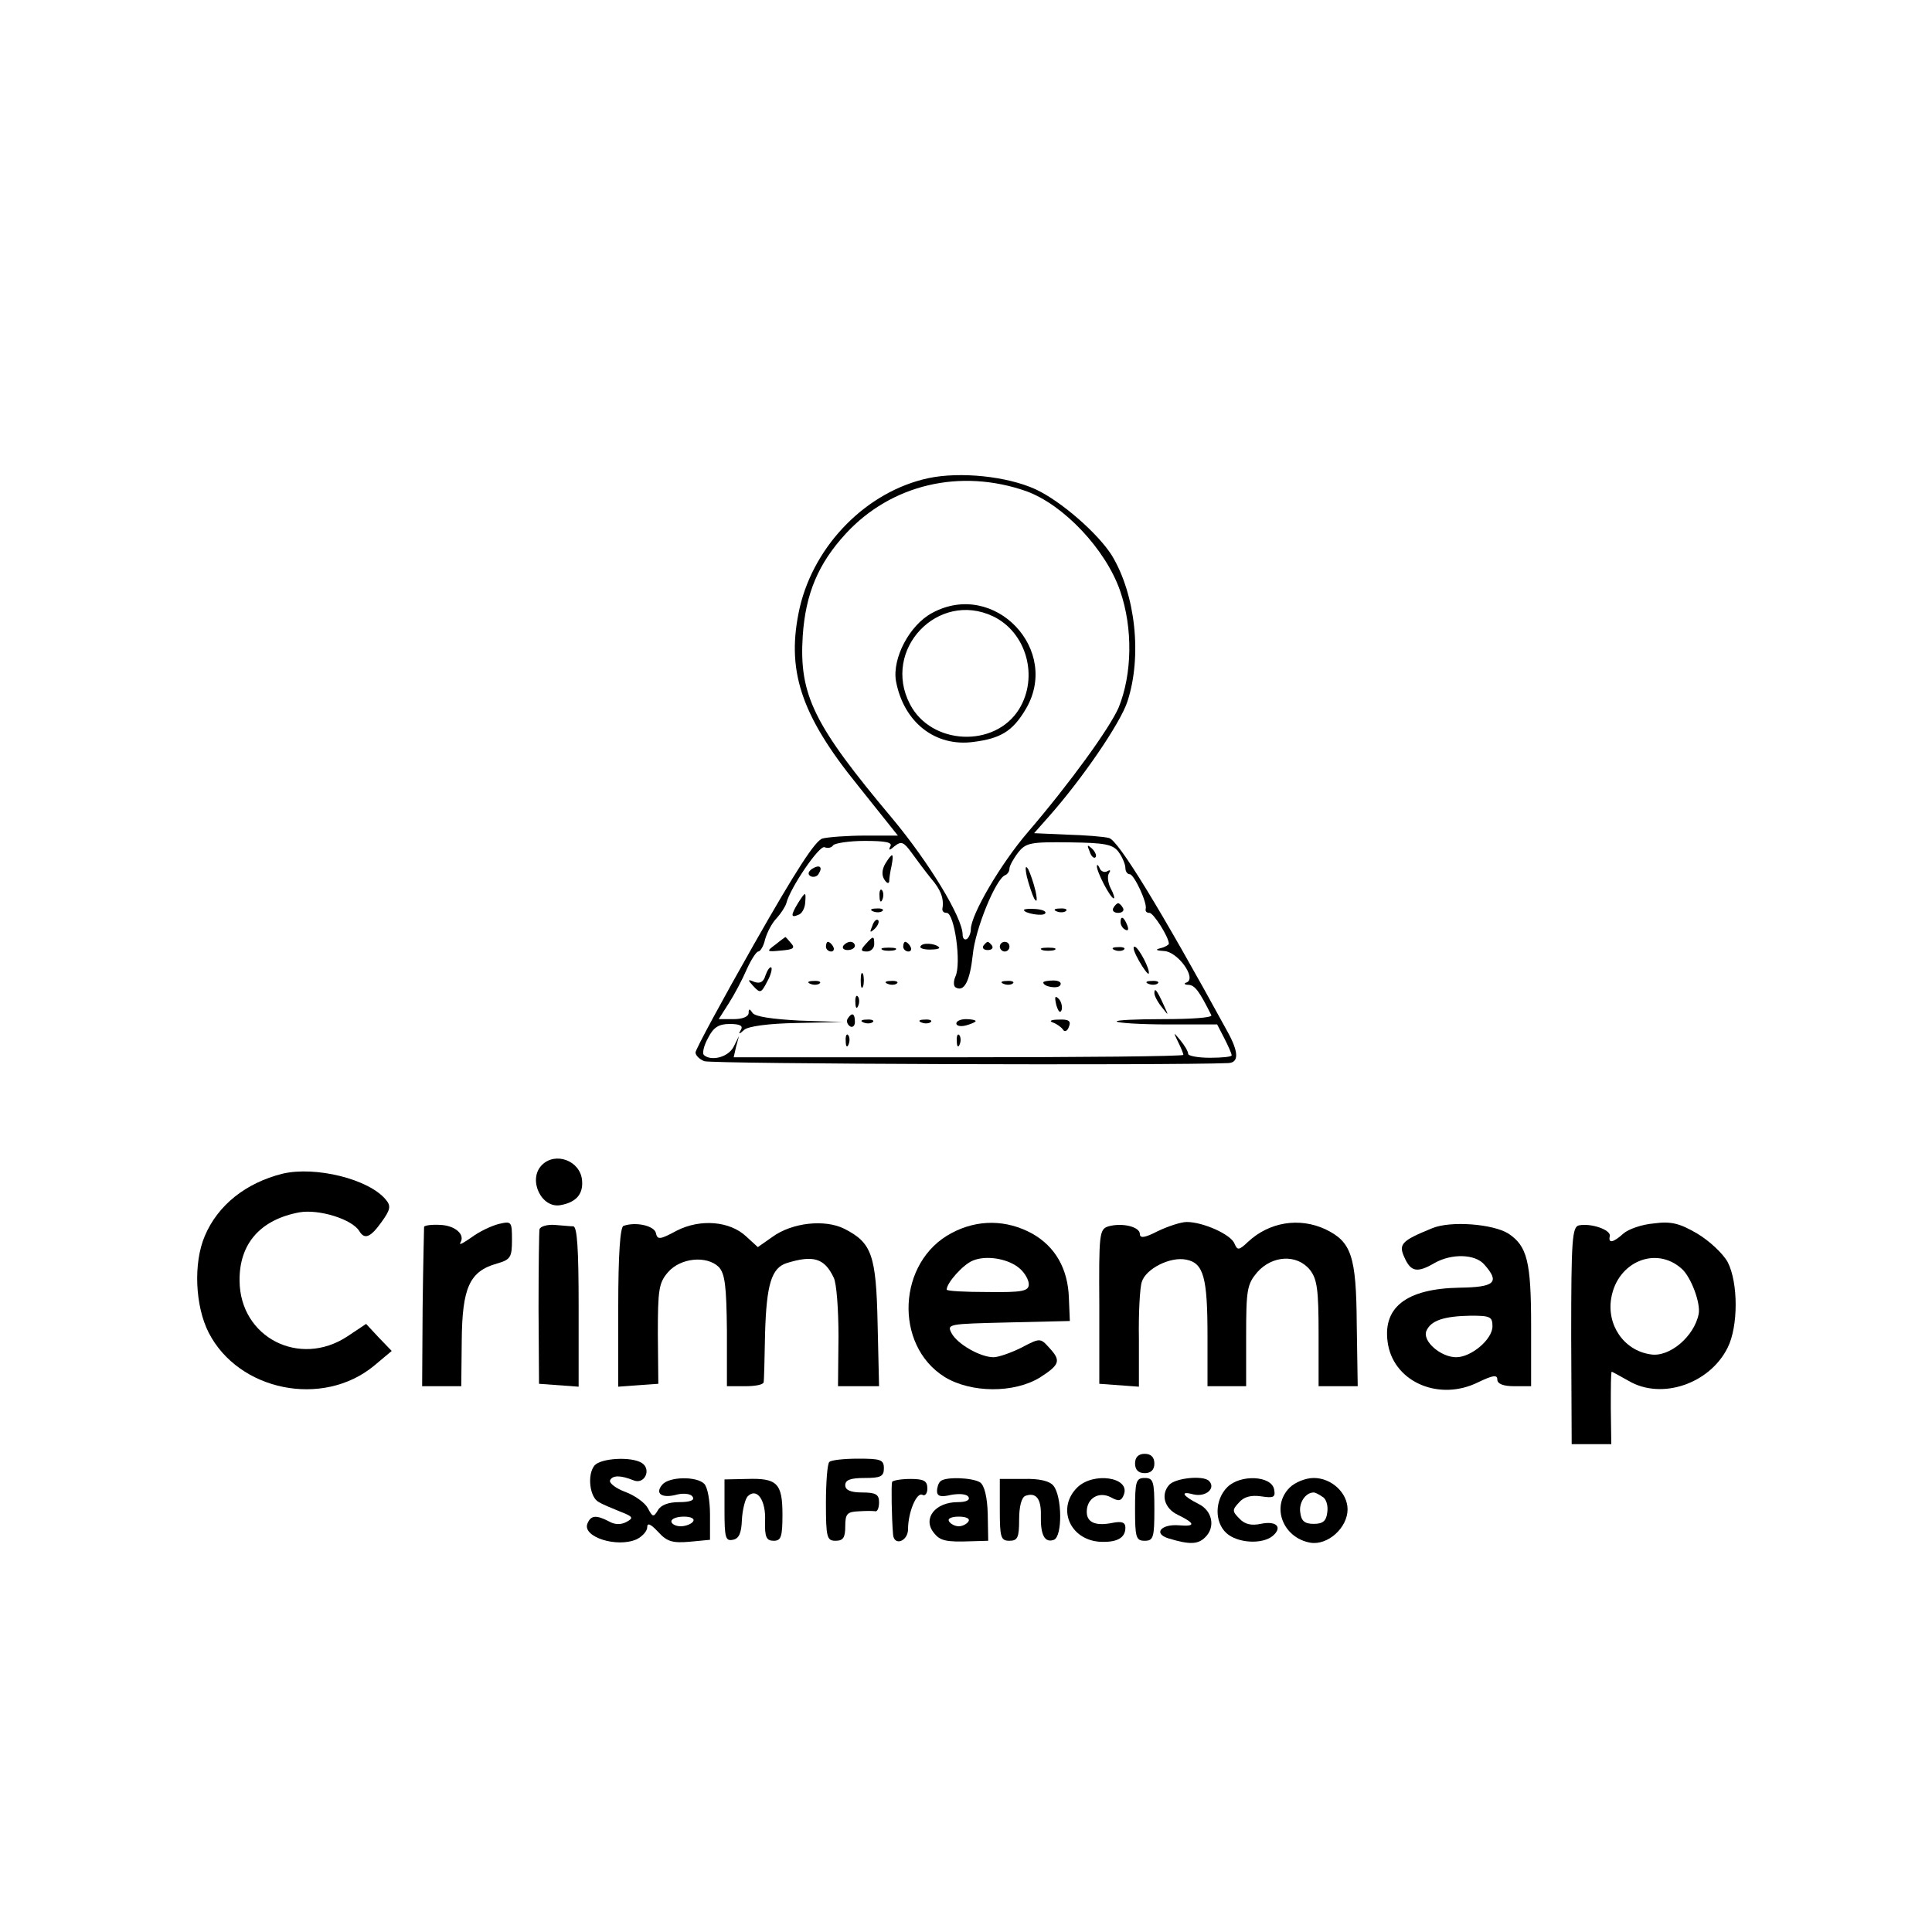 <?xml version="1.0" standalone="no"?>
<!DOCTYPE svg PUBLIC "-//W3C//DTD SVG 20010904//EN"
 "http://www.w3.org/TR/2001/REC-SVG-20010904/DTD/svg10.dtd">
<svg version="1.0" xmlns="http://www.w3.org/2000/svg"
 width="400pt" height="400pt" viewBox="0 0 400 400"
 preserveAspectRatio="xMidYMid meet">
<g transform="translate(0,400) scale(0.1,-0.1)"
fill="#000000" stroke="none">
<path d="M1922 3010 c-126 -27 -235 -136 -266 -267 -29 -128 0 -221 120 -369
l83 -104 -67 0 c-37 0 -77 -3 -89 -6 -15 -4 -55 -66 -142 -219 -67 -118 -121
-218 -121 -224 0 -6 8 -14 18 -18 12 -6 965 -9 1085 -4 22 1 22 22 -1 64 -140
256 -227 398 -246 402 -11 3 -51 6 -88 7 l-67 3 31 35 c69 78 147 192 162 237
31 94 17 222 -32 303 -29 46 -106 113 -158 137 -59 27 -156 37 -222 23z m203
-27 c77 -28 164 -120 194 -206 27 -78 25 -173 -3 -242 -19 -43 -99 -154 -188
-258 -56 -65 -118 -171 -118 -201 0 -8 -4 -17 -8 -20 -5 -3 -9 1 -9 9 0 35
-70 150 -146 241 -162 193 -193 255 -185 378 6 87 32 149 89 211 94 102 237
136 374 88z m-282 -736 c-4 -8 -1 -8 9 1 14 11 19 9 35 -13 10 -14 28 -38 40
-53 21 -24 28 -43 24 -64 0 -5 3 -8 9 -8 16 0 31 -105 18 -132 -4 -9 -4 -19 0
-22 18 -11 30 12 36 67 5 54 48 158 67 165 5 2 9 8 9 14 0 5 8 20 18 33 16 20
25 22 106 21 74 -1 90 -4 102 -20 8 -11 14 -26 14 -33 0 -7 4 -13 9 -13 9 0
37 -60 33 -72 -1 -5 2 -8 8 -8 8 0 40 -50 40 -64 0 -2 -8 -7 -17 -9 -12 -3
-10 -5 7 -6 28 -1 68 -56 47 -65 -7 -2 -5 -5 4 -5 13 -1 22 -13 47 -63 2 -5
-42 -8 -99 -8 -56 0 -100 -2 -97 -5 3 -3 51 -6 107 -6 l101 0 15 -29 c8 -16
15 -31 15 -35 0 -3 -20 -5 -45 -5 -25 0 -45 4 -45 8 0 5 -7 17 -16 28 -15 18
-15 18 -5 -3 6 -12 11 -24 11 -27 0 -3 -210 -5 -466 -5 l-465 0 5 22 6 22 -11
-22 c-11 -22 -47 -31 -62 -17 -3 4 0 19 9 35 11 22 22 29 45 29 21 0 28 -4 23
-12 -6 -10 -4 -10 7 0 8 7 49 13 109 14 l95 2 -90 3 c-55 3 -92 8 -97 16 -6 9
-8 9 -8 0 0 -8 -13 -13 -31 -13 l-31 0 21 33 c11 17 28 49 37 70 9 20 20 37
24 37 4 0 11 11 14 25 4 14 14 34 24 44 9 10 18 24 20 31 8 32 68 120 79 116
7 -3 15 -1 18 4 3 4 32 9 65 9 44 0 59 -3 53 -12z"/>
<path d="M1930 2731 c-47 -25 -83 -94 -75 -141 16 -86 82 -137 161 -126 55 7
80 22 106 65 77 124 -63 272 -192 202z m126 -7 c69 -33 95 -125 54 -192 -50
-81 -182 -75 -226 10 -59 113 58 236 172 182z"/>
<path d="M2256 2237 c3 -10 9 -15 12 -12 3 3 0 11 -7 18 -10 9 -11 8 -5 -6z"/>
<path d="M1833 2212 c-7 -12 -8 -24 -2 -33 5 -8 9 -9 10 -4 0 6 2 20 5 33 5
27 2 28 -13 4z"/>
<path d="M1681 2201 c-8 -6 -9 -11 -3 -15 6 -3 14 -1 17 5 9 14 2 20 -14 10z"/>
<path d="M2126 2185 c4 -16 11 -37 15 -45 6 -10 7 -4 3 15 -4 17 -11 37 -15
45 -6 10 -7 4 -3 -15z"/>
<path d="M2271 2207 c-1 -11 28 -67 35 -67 2 0 0 9 -6 20 -6 11 -8 26 -4 32 4
6 3 8 -4 4 -5 -3 -13 0 -15 6 -3 7 -6 9 -6 5z"/>
<path d="M1821 2144 c0 -11 3 -14 6 -6 3 7 2 16 -1 19 -3 4 -6 -2 -5 -13z"/>
<path d="M1652 2130 c-15 -25 -15 -31 1 -24 7 2 13 13 14 24 2 25 1 25 -15 0z"/>
<path d="M2305 2120 c-3 -5 1 -10 10 -10 9 0 13 5 10 10 -3 6 -8 10 -10 10 -2
0 -7 -4 -10 -10z"/>
<path d="M1808 2113 c7 -3 16 -2 19 1 4 3 -2 6 -13 5 -11 0 -14 -3 -6 -6z"/>
<path d="M2120 2116 c0 -7 40 -14 44 -7 3 4 -6 8 -20 9 -13 1 -24 0 -24 -2z"/>
<path d="M2188 2113 c7 -3 16 -2 19 1 4 3 -2 6 -13 5 -11 0 -14 -3 -6 -6z"/>
<path d="M1806 2083 c-6 -14 -5 -15 5 -6 7 7 10 15 7 18 -3 3 -9 -2 -12 -12z"/>
<path d="M2320 2091 c0 -6 4 -13 10 -16 6 -3 7 1 4 9 -7 18 -14 21 -14 7z"/>
<path d="M1605 2044 c-19 -14 -18 -15 12 -12 25 2 30 5 21 15 -6 7 -11 13 -12
13 0 0 -10 -7 -21 -16z"/>
<path d="M1792 2045 c-11 -12 -10 -15 3 -15 8 0 15 7 15 15 0 18 -2 18 -18 0z"/>
<path d="M1710 2040 c0 -5 5 -10 11 -10 5 0 7 5 4 10 -3 6 -8 10 -11 10 -2 0
-4 -4 -4 -10z"/>
<path d="M1746 2042 c-3 -5 1 -9 9 -9 8 0 15 4 15 9 0 4 -4 8 -9 8 -6 0 -12
-4 -15 -8z"/>
<path d="M1870 2040 c0 -5 5 -10 11 -10 5 0 7 5 4 10 -3 6 -8 10 -11 10 -2 0
-4 -4 -4 -10z"/>
<path d="M1906 2041 c-3 -4 6 -7 19 -7 14 0 22 2 19 5 -8 8 -34 10 -38 2z"/>
<path d="M2036 2042 c-3 -5 1 -9 9 -9 8 0 12 4 9 9 -3 4 -7 8 -9 8 -2 0 -6 -4
-9 -8z"/>
<path d="M2070 2040 c0 -5 5 -10 10 -10 6 0 10 5 10 10 0 6 -4 10 -10 10 -5 0
-10 -4 -10 -10z"/>
<path d="M1828 2033 c6 -2 18 -2 25 0 6 3 1 5 -13 5 -14 0 -19 -2 -12 -5z"/>
<path d="M2158 2033 c6 -2 18 -2 25 0 6 3 1 5 -13 5 -14 0 -19 -2 -12 -5z"/>
<path d="M2308 2033 c7 -3 16 -2 19 1 4 3 -2 6 -13 5 -11 0 -14 -3 -6 -6z"/>
<path d="M2358 2011 c9 -16 18 -28 20 -27 5 6 -21 56 -29 56 -5 0 0 -13 9 -29z"/>
<path d="M1585 1981 c-4 -14 -11 -18 -23 -14 -14 6 -15 5 -2 -9 14 -15 16 -14
28 9 8 14 11 27 9 30 -3 2 -8 -5 -12 -16z"/>
<path d="M1782 1970 c0 -14 2 -19 5 -12 2 6 2 18 0 25 -3 6 -5 1 -5 -13z"/>
<path d="M1678 1963 c7 -3 16 -2 19 1 4 3 -2 6 -13 5 -11 0 -14 -3 -6 -6z"/>
<path d="M1838 1963 c7 -3 16 -2 19 1 4 3 -2 6 -13 5 -11 0 -14 -3 -6 -6z"/>
<path d="M2078 1963 c7 -3 16 -2 19 1 4 3 -2 6 -13 5 -11 0 -14 -3 -6 -6z"/>
<path d="M2160 1966 c0 -9 30 -14 35 -6 4 6 -3 10 -14 10 -12 0 -21 -2 -21 -4z"/>
<path d="M2378 1963 c7 -3 16 -2 19 1 4 3 -2 6 -13 5 -11 0 -14 -3 -6 -6z"/>
<path d="M2390 1944 c0 -6 7 -19 16 -30 14 -18 14 -18 3 6 -14 31 -19 36 -19
24z"/>
<path d="M1771 1924 c0 -11 3 -14 6 -6 3 7 2 16 -1 19 -3 4 -6 -2 -5 -13z"/>
<path d="M2187 1919 c4 -13 8 -18 11 -10 2 7 -1 18 -6 23 -8 8 -9 4 -5 -13z"/>
<path d="M1755 1891 c-3 -5 -1 -12 5 -16 5 -3 10 1 10 9 0 18 -6 21 -15 7z"/>
<path d="M1788 1883 c7 -3 16 -2 19 1 4 3 -2 6 -13 5 -11 0 -14 -3 -6 -6z"/>
<path d="M1908 1883 c7 -3 16 -2 19 1 4 3 -2 6 -13 5 -11 0 -14 -3 -6 -6z"/>
<path d="M1980 1881 c0 -5 9 -7 20 -4 11 3 20 7 20 9 0 2 -9 4 -20 4 -11 0
-20 -4 -20 -9z"/>
<path d="M2180 1883 c8 -3 18 -10 21 -15 3 -5 9 -3 12 6 5 12 0 16 -21 15 -16
0 -21 -3 -12 -6z"/>
<path d="M1751 1844 c0 -11 3 -14 6 -6 3 7 2 16 -1 19 -3 4 -6 -2 -5 -13z"/>
<path d="M1981 1844 c0 -11 3 -14 6 -6 3 7 2 16 -1 19 -3 4 -6 -2 -5 -13z"/>
<path d="M1122 1588 c-30 -30 -1 -91 39 -83 33 6 47 24 44 52 -4 40 -55 59
-83 31z"/>
<path d="M585 1570 c-76 -19 -134 -65 -161 -129 -24 -56 -20 -145 8 -200 62
-121 236 -156 342 -69 l37 31 -27 28 -26 28 -39 -26 c-99 -65 -222 -2 -223
115 -1 77 43 127 124 142 40 7 109 -14 124 -39 11 -18 23 -13 46 19 18 25 20
33 9 46 -35 43 -146 70 -214 54z"/>
<path d="M878 1460 c0 -3 -2 -78 -3 -167 l-1 -163 41 0 40 0 1 95 c1 109 16
143 73 159 28 8 31 13 31 49 0 38 -1 39 -27 33 -16 -4 -41 -16 -57 -28 -16
-11 -26 -17 -23 -11 11 17 -11 36 -42 37 -17 1 -32 -1 -33 -4z"/>
<path d="M1117 1455 c-1 -5 -2 -80 -2 -165 l1 -155 41 -3 41 -3 0 165 c0 120
-3 166 -11 167 -7 0 -24 2 -39 3 -15 1 -29 -3 -31 -9z"/>
<path d="M1291 1462 c-7 -2 -11 -59 -11 -168 l0 -165 41 3 42 3 -1 103 c0 92
2 106 21 128 26 30 80 35 105 11 13 -14 16 -39 17 -132 l0 -115 38 0 c20 0 37
3 38 8 1 4 2 50 3 102 3 100 13 135 45 145 55 17 78 10 97 -30 6 -11 10 -66
10 -122 l-1 -103 42 0 43 0 -3 129 c-3 143 -12 168 -69 197 -40 20 -108 13
-149 -17 l-30 -21 -24 22 c-34 32 -95 37 -144 12 -35 -19 -40 -19 -43 -5 -3
15 -41 24 -67 15z"/>
<path d="M1970 1447 c-112 -59 -120 -232 -14 -298 54 -33 143 -34 197 -1 42
27 44 35 19 62 -18 20 -19 20 -57 0 -22 -11 -48 -20 -58 -20 -27 0 -75 27 -87
50 -10 19 -6 19 117 22 l128 3 -2 48 c-2 60 -28 106 -76 133 -53 29 -113 30
-167 1z m142 -74 c10 -9 18 -23 18 -32 0 -14 -13 -17 -85 -16 -47 0 -85 2 -85
5 0 14 34 52 54 60 28 12 75 4 98 -17z"/>
<path d="M2295 1461 c-19 -6 -20 -14 -19 -166 l0 -160 41 -3 41 -3 0 98 c-1
54 2 108 6 119 8 27 59 53 92 46 36 -7 44 -37 44 -158 l0 -104 40 0 40 0 0
104 c0 96 2 107 23 132 31 35 82 38 109 5 15 -19 18 -41 18 -132 l0 -109 41 0
40 0 -2 128 c-1 142 -11 171 -65 197 -54 25 -116 15 -160 -26 -19 -18 -22 -18
-28 -4 -7 19 -65 45 -99 45 -12 0 -39 -9 -60 -19 -27 -14 -37 -15 -37 -6 0 15
-36 24 -65 16z"/>
<path d="M2965 1457 c-64 -26 -70 -33 -57 -61 13 -29 26 -32 62 -11 35 20 84
19 103 -3 33 -37 22 -47 -51 -48 -112 -2 -162 -42 -148 -119 15 -78 107 -116
186 -77 31 15 40 16 40 6 0 -9 12 -14 35 -14 l35 0 0 125 c0 133 -8 165 -47
191 -32 20 -120 27 -158 11z m125 -203 c0 -27 -44 -64 -75 -64 -32 0 -70 33
-62 54 9 22 36 31 92 32 40 0 45 -2 45 -22z"/>
<path d="M3269 1463 c-14 -3 -16 -30 -16 -228 l1 -225 41 0 41 0 -1 75 c0 41
0 75 2 75 1 0 17 -9 35 -19 68 -40 168 -6 205 69 22 44 22 134 0 177 -10 18
-38 44 -63 59 -36 21 -54 26 -90 21 -25 -2 -53 -12 -63 -21 -21 -19 -32 -21
-28 -5 2 13 -39 27 -64 22z m213 -90 c19 -17 39 -70 35 -93 -9 -47 -61 -91
-100 -84 -55 8 -91 61 -81 117 13 75 93 108 146 60z"/>
<path d="M2350 970 c0 -13 7 -20 20 -20 13 0 20 7 20 20 0 13 -7 20 -20 20
-13 0 -20 -7 -20 -20z"/>
<path d="M1231 966 c-16 -19 -10 -67 9 -76 8 -5 28 -13 45 -20 26 -10 27 -13
12 -21 -11 -6 -24 -6 -36 1 -27 14 -38 13 -45 -5 -10 -27 61 -50 102 -32 12 6
22 17 22 25 0 10 7 7 23 -10 18 -20 30 -23 65 -20 l42 4 0 52 c0 29 -5 57 -12
64 -16 16 -73 15 -87 -2 -16 -19 0 -29 32 -20 14 3 28 1 31 -5 5 -7 -5 -11
-28 -11 -22 0 -38 -6 -44 -17 -9 -15 -11 -14 -21 5 -6 11 -27 26 -46 33 -19 7
-34 18 -32 24 5 11 22 11 49 0 23 -9 37 23 17 36 -22 14 -85 10 -98 -5z m204
-116 c-3 -5 -15 -10 -26 -10 -10 0 -19 5 -19 10 0 6 12 10 26 10 14 0 23 -4
19 -10z"/>
<path d="M1717 973 c-4 -3 -7 -42 -7 -85 0 -71 2 -78 20 -78 16 0 20 7 20 30
0 26 4 30 28 31 15 1 30 1 35 0 4 0 7 8 7 19 0 16 -7 20 -35 20 -24 0 -35 5
-35 15 0 11 11 15 40 15 33 0 40 3 40 20 0 18 -7 20 -53 20 -30 0 -57 -3 -60
-7z"/>
<path d="M1500 873 c0 -56 2 -64 17 -61 13 2 18 14 19 41 1 21 7 44 12 49 19
19 38 -8 36 -51 -1 -34 3 -41 18 -41 15 0 18 8 18 54 0 65 -11 76 -73 74 l-47
-1 0 -64z"/>
<path d="M1847 932 c-2 -6 -1 -74 2 -109 2 -25 31 -14 31 11 0 35 18 78 30 71
5 -3 10 3 10 13 0 16 -7 20 -35 20 -19 0 -36 -3 -38 -6z"/>
<path d="M1947 933 c-4 -3 -7 -13 -7 -20 0 -11 8 -13 29 -8 17 3 32 2 36 -4 4
-7 -5 -11 -22 -11 -47 0 -73 -34 -50 -63 13 -17 25 -20 78 -18 l35 1 -1 56
c-1 35 -7 59 -16 65 -16 10 -73 12 -82 2z m58 -83 c-3 -5 -12 -10 -20 -10 -8
0 -17 5 -20 10 -4 6 5 10 20 10 15 0 24 -4 20 -10z"/>
<path d="M2070 874 c0 -57 2 -64 20 -64 17 0 20 7 20 44 0 27 5 46 13 49 22 8
33 -6 32 -41 -1 -40 8 -57 27 -50 18 7 17 90 -1 112 -8 10 -30 15 -62 14 l-49
0 0 -64z"/>
<path d="M2230 920 c-42 -42 -16 -107 46 -112 35 -2 54 7 54 29 0 11 -7 14
-27 10 -35 -7 -53 1 -53 23 0 28 25 43 50 30 16 -9 22 -8 27 6 13 36 -64 47
-97 14z"/>
<path d="M2350 875 c0 -58 2 -65 20 -65 18 0 20 7 20 65 0 58 -2 65 -20 65
-18 0 -20 -7 -20 -65z"/>
<path d="M2420 925 c-17 -20 -9 -48 18 -61 37 -18 38 -25 3 -22 -37 3 -54 -17
-22 -27 43 -13 61 -13 76 2 22 21 15 55 -13 69 -34 17 -40 28 -11 20 26 -6 47
13 32 28 -12 12 -71 6 -83 -9z"/>
<path d="M2541 921 c-26 -26 -27 -72 -2 -95 23 -21 74 -24 96 -6 21 18 8 32
-25 25 -19 -4 -33 -1 -44 11 -15 15 -15 18 -1 33 10 12 25 16 46 13 26 -4 30
-2 27 14 -5 29 -70 32 -97 5z"/>
<path d="M2670 920 c-39 -39 -14 -104 43 -114 36 -6 77 31 77 69 0 34 -33 65
-70 65 -17 0 -39 -9 -50 -20z m68 -19 c8 -4 12 -19 10 -32 -2 -18 -9 -24 -28
-24 -19 0 -26 6 -28 24 -3 20 11 41 28 41 3 0 11 -4 18 -9z"/>
</g>
</svg>
